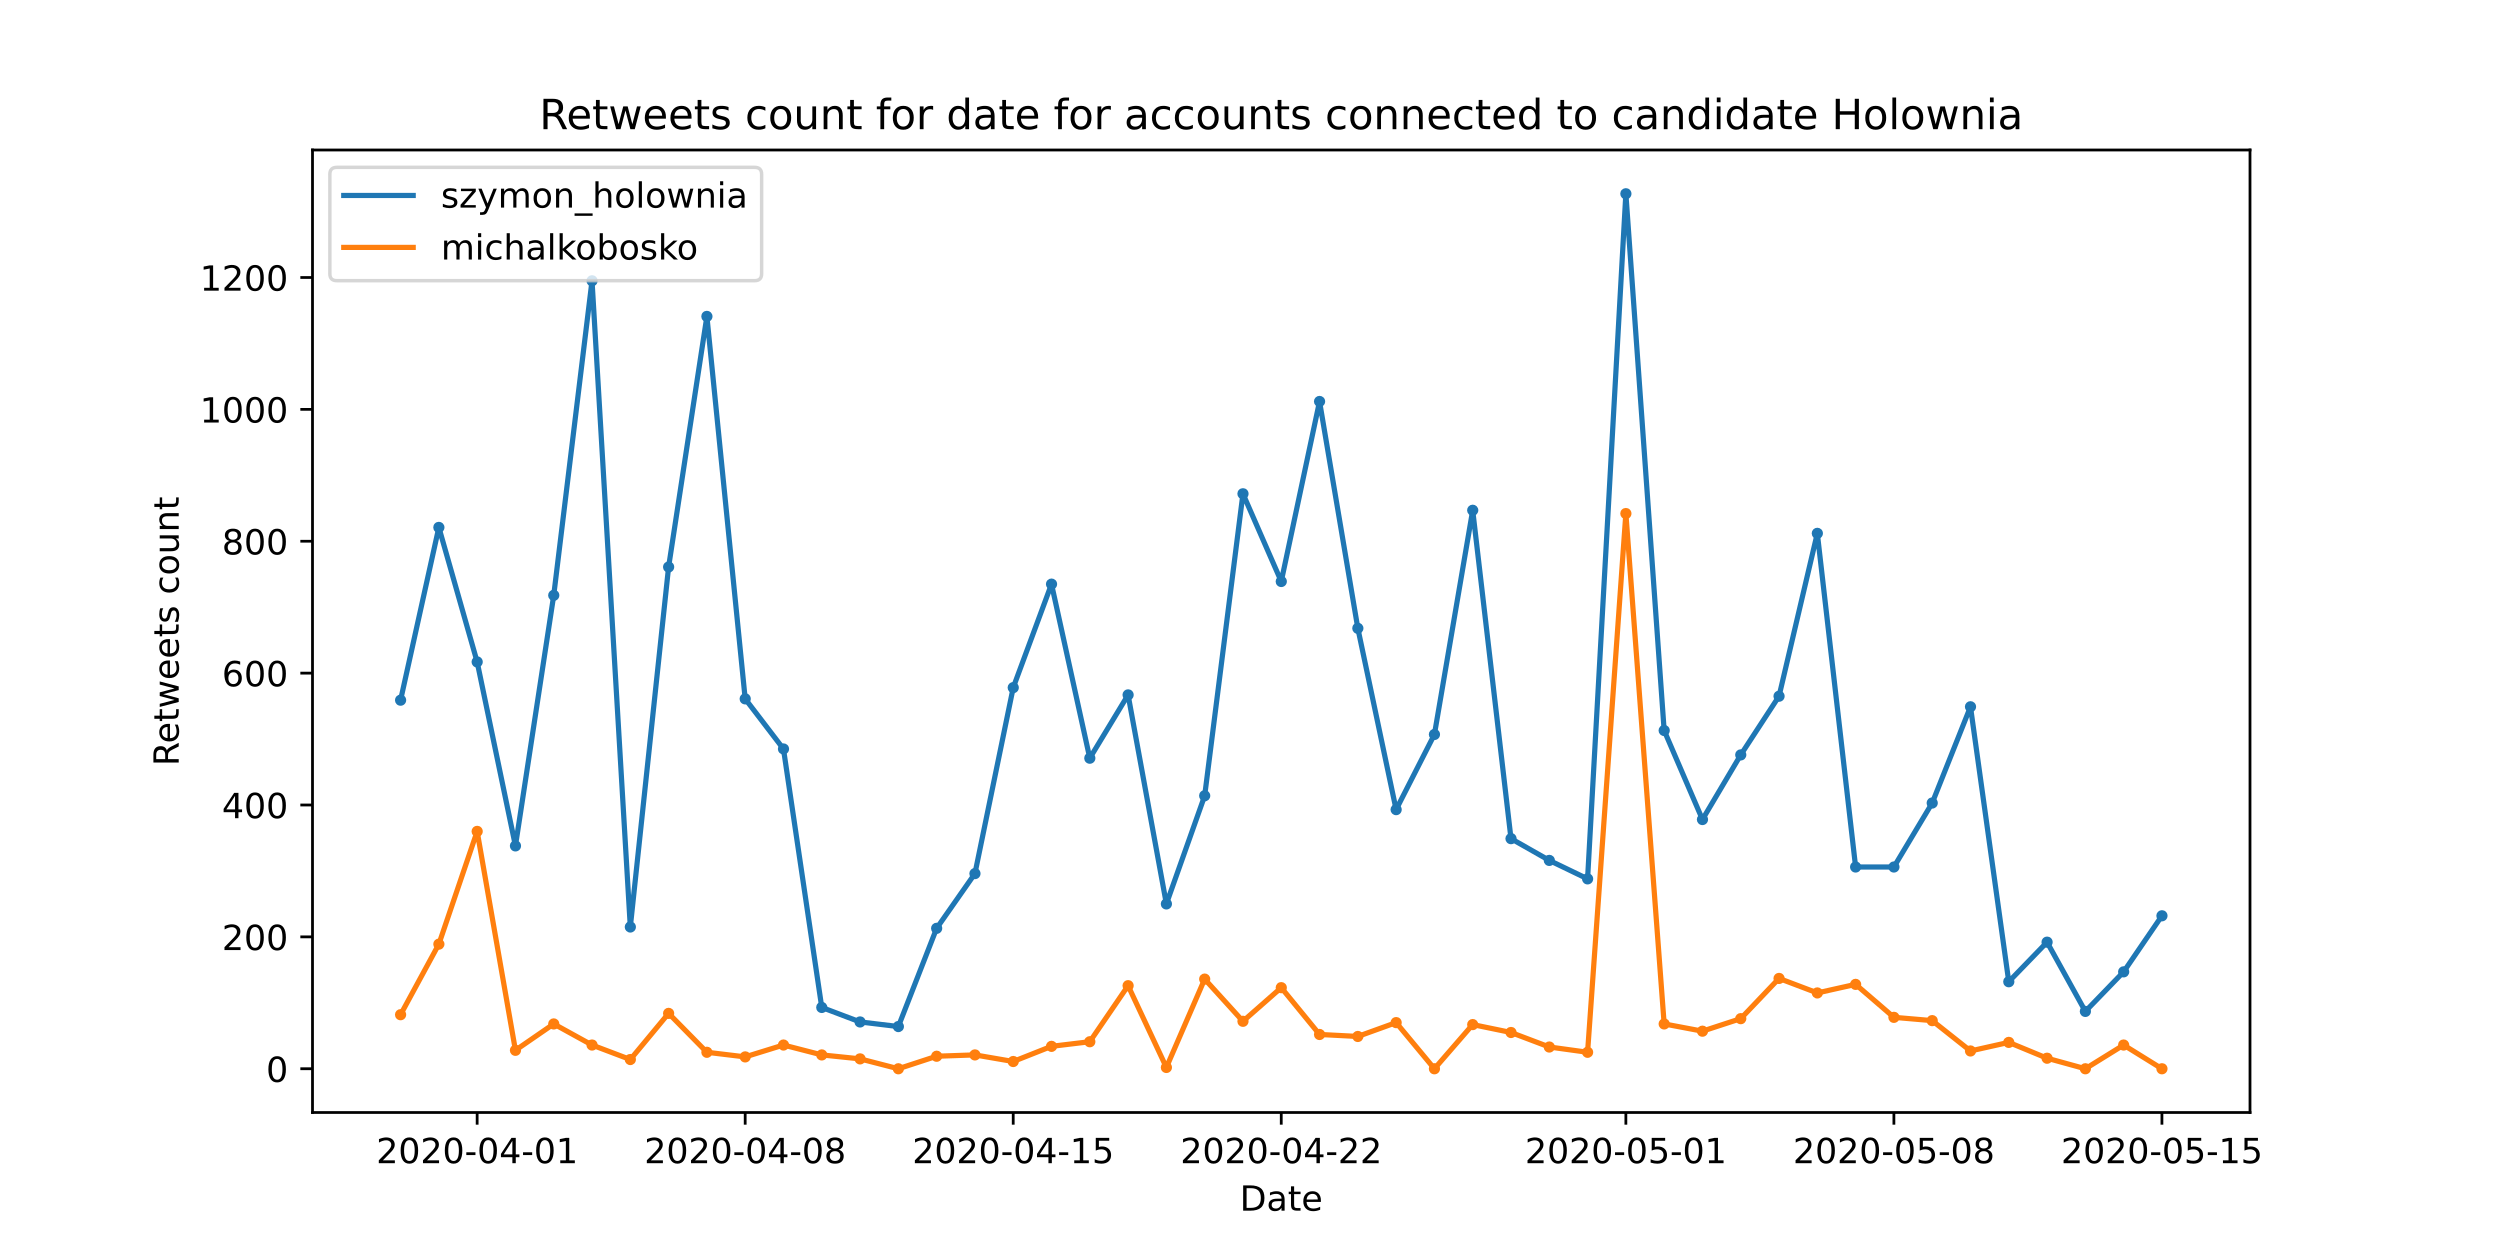 <?xml version="1.0" encoding="utf-8" standalone="no"?>
<!DOCTYPE svg PUBLIC "-//W3C//DTD SVG 1.1//EN"
  "http://www.w3.org/Graphics/SVG/1.1/DTD/svg11.dtd">
<!-- Created with matplotlib (https://matplotlib.org/) -->
<svg height="360pt" version="1.1" viewBox="0 0 720 360" width="720pt" xmlns="http://www.w3.org/2000/svg" xmlns:xlink="http://www.w3.org/1999/xlink">
 <defs>
  <style type="text/css">
*{stroke-linecap:butt;stroke-linejoin:round;}
  </style>
 </defs>
 <g id="figure_1">
  <g id="patch_1">
   <path d="M 0 360 
L 720 360 
L 720 0 
L 0 0 
z
" style="fill:#ffffff;"/>
  </g>
  <g id="axes_1">
   <g id="patch_2">
    <path d="M 90 320.4 
L 648 320.4 
L 648 43.2 
L 90 43.2 
z
" style="fill:#ffffff;"/>
   </g>
   <g id="PathCollection_1">
    <defs>
     <path d="M 0 1.118 
C 0.297 1.118 0.581 1 0.791 0.791 
C 1 0.581 1.118 0.297 1.118 0 
C 1.118 -0.297 1 -0.581 0.791 -0.791 
C 0.581 -1 0.297 -1.118 0 -1.118 
C -0.297 -1.118 -0.581 -1 -0.791 -0.791 
C -1 -0.581 -1.118 -0.297 -1.118 0 
C -1.118 0.297 -1 0.581 -0.791 0.791 
C -0.581 1 -0.297 1.118 0 1.118 
z
" id="mef1a9e7f05" style="stroke:#1f77b4;"/>
    </defs>
    <g clip-path="url(#p772728e23c)">
     <use style="fill:#1f77b4;stroke:#1f77b4;" x="115.364" xlink:href="#mef1a9e7f05" y="201.645"/>
     <use style="fill:#1f77b4;stroke:#1f77b4;" x="126.391" xlink:href="#mef1a9e7f05" y="151.89"/>
     <use style="fill:#1f77b4;stroke:#1f77b4;" x="137.419" xlink:href="#mef1a9e7f05" y="190.63"/>
     <use style="fill:#1f77b4;stroke:#1f77b4;" x="148.447" xlink:href="#mef1a9e7f05" y="243.613"/>
     <use style="fill:#1f77b4;stroke:#1f77b4;" x="159.474" xlink:href="#mef1a9e7f05" y="171.45"/>
     <use style="fill:#1f77b4;stroke:#1f77b4;" x="170.502" xlink:href="#mef1a9e7f05" y="80.867"/>
     <use style="fill:#1f77b4;stroke:#1f77b4;" x="181.53" xlink:href="#mef1a9e7f05" y="266.971"/>
     <use style="fill:#1f77b4;stroke:#1f77b4;" x="192.557" xlink:href="#mef1a9e7f05" y="163.285"/>
     <use style="fill:#1f77b4;stroke:#1f77b4;" x="203.585" xlink:href="#mef1a9e7f05" y="91.122"/>
     <use style="fill:#1f77b4;stroke:#1f77b4;" x="214.613" xlink:href="#mef1a9e7f05" y="201.265"/>
     <use style="fill:#1f77b4;stroke:#1f77b4;" x="225.64" xlink:href="#mef1a9e7f05" y="215.698"/>
     <use style="fill:#1f77b4;stroke:#1f77b4;" x="236.668" xlink:href="#mef1a9e7f05" y="290.139"/>
     <use style="fill:#1f77b4;stroke:#1f77b4;" x="247.696" xlink:href="#mef1a9e7f05" y="294.317"/>
     <use style="fill:#1f77b4;stroke:#1f77b4;" x="258.723" xlink:href="#mef1a9e7f05" y="295.646"/>
     <use style="fill:#1f77b4;stroke:#1f77b4;" x="269.751" xlink:href="#mef1a9e7f05" y="267.351"/>
     <use style="fill:#1f77b4;stroke:#1f77b4;" x="280.779" xlink:href="#mef1a9e7f05" y="251.589"/>
     <use style="fill:#1f77b4;stroke:#1f77b4;" x="291.806" xlink:href="#mef1a9e7f05" y="198.037"/>
     <use style="fill:#1f77b4;stroke:#1f77b4;" x="302.834" xlink:href="#mef1a9e7f05" y="168.222"/>
     <use style="fill:#1f77b4;stroke:#1f77b4;" x="313.862" xlink:href="#mef1a9e7f05" y="218.356"/>
     <use style="fill:#1f77b4;stroke:#1f77b4;" x="324.889" xlink:href="#mef1a9e7f05" y="200.126"/>
     <use style="fill:#1f77b4;stroke:#1f77b4;" x="335.917" xlink:href="#mef1a9e7f05" y="260.324"/>
     <use style="fill:#1f77b4;stroke:#1f77b4;" x="346.945" xlink:href="#mef1a9e7f05" y="229.181"/>
     <use style="fill:#1f77b4;stroke:#1f77b4;" x="357.972" xlink:href="#mef1a9e7f05" y="142.205"/>
     <use style="fill:#1f77b4;stroke:#1f77b4;" x="369" xlink:href="#mef1a9e7f05" y="167.462"/>
     <use style="fill:#1f77b4;stroke:#1f77b4;" x="380.028" xlink:href="#mef1a9e7f05" y="115.619"/>
     <use style="fill:#1f77b4;stroke:#1f77b4;" x="391.055" xlink:href="#mef1a9e7f05" y="180.945"/>
     <use style="fill:#1f77b4;stroke:#1f77b4;" x="402.083" xlink:href="#mef1a9e7f05" y="233.168"/>
     <use style="fill:#1f77b4;stroke:#1f77b4;" x="413.111" xlink:href="#mef1a9e7f05" y="211.52"/>
     <use style="fill:#1f77b4;stroke:#1f77b4;" x="424.138" xlink:href="#mef1a9e7f05" y="146.953"/>
     <use style="fill:#1f77b4;stroke:#1f77b4;" x="435.166" xlink:href="#mef1a9e7f05" y="241.524"/>
     <use style="fill:#1f77b4;stroke:#1f77b4;" x="446.194" xlink:href="#mef1a9e7f05" y="247.791"/>
     <use style="fill:#1f77b4;stroke:#1f77b4;" x="457.221" xlink:href="#mef1a9e7f05" y="253.108"/>
     <use style="fill:#1f77b4;stroke:#1f77b4;" x="468.249" xlink:href="#mef1a9e7f05" y="55.8"/>
     <use style="fill:#1f77b4;stroke:#1f77b4;" x="479.277" xlink:href="#mef1a9e7f05" y="210.38"/>
     <use style="fill:#1f77b4;stroke:#1f77b4;" x="490.304" xlink:href="#mef1a9e7f05" y="236.017"/>
     <use style="fill:#1f77b4;stroke:#1f77b4;" x="501.332" xlink:href="#mef1a9e7f05" y="217.407"/>
     <use style="fill:#1f77b4;stroke:#1f77b4;" x="512.36" xlink:href="#mef1a9e7f05" y="200.505"/>
     <use style="fill:#1f77b4;stroke:#1f77b4;" x="523.387" xlink:href="#mef1a9e7f05" y="153.6"/>
     <use style="fill:#1f77b4;stroke:#1f77b4;" x="534.415" xlink:href="#mef1a9e7f05" y="249.69"/>
     <use style="fill:#1f77b4;stroke:#1f77b4;" x="545.443" xlink:href="#mef1a9e7f05" y="249.69"/>
     <use style="fill:#1f77b4;stroke:#1f77b4;" x="556.47" xlink:href="#mef1a9e7f05" y="231.269"/>
     <use style="fill:#1f77b4;stroke:#1f77b4;" x="567.498" xlink:href="#mef1a9e7f05" y="203.544"/>
     <use style="fill:#1f77b4;stroke:#1f77b4;" x="578.526" xlink:href="#mef1a9e7f05" y="282.733"/>
     <use style="fill:#1f77b4;stroke:#1f77b4;" x="589.553" xlink:href="#mef1a9e7f05" y="271.339"/>
     <use style="fill:#1f77b4;stroke:#1f77b4;" x="600.581" xlink:href="#mef1a9e7f05" y="291.279"/>
     <use style="fill:#1f77b4;stroke:#1f77b4;" x="611.609" xlink:href="#mef1a9e7f05" y="279.884"/>
     <use style="fill:#1f77b4;stroke:#1f77b4;" x="622.636" xlink:href="#mef1a9e7f05" y="263.743"/>
    </g>
   </g>
   <g id="PathCollection_2">
    <defs>
     <path d="M 0 1.118 
C 0.297 1.118 0.581 1 0.791 0.791 
C 1 0.581 1.118 0.297 1.118 0 
C 1.118 -0.297 1 -0.581 0.791 -0.791 
C 0.581 -1 0.297 -1.118 0 -1.118 
C -0.297 -1.118 -0.581 -1 -0.791 -0.791 
C -1 -0.581 -1.118 -0.297 -1.118 0 
C -1.118 0.297 -1 0.581 -0.791 0.791 
C -0.581 1 -0.297 1.118 0 1.118 
z
" id="ma020311a2d" style="stroke:#ff7f0e;"/>
    </defs>
    <g clip-path="url(#p772728e23c)">
     <use style="fill:#ff7f0e;stroke:#ff7f0e;" x="115.364" xlink:href="#ma020311a2d" y="292.228"/>
     <use style="fill:#ff7f0e;stroke:#ff7f0e;" x="126.391" xlink:href="#ma020311a2d" y="271.909"/>
     <use style="fill:#ff7f0e;stroke:#ff7f0e;" x="137.419" xlink:href="#ma020311a2d" y="239.435"/>
     <use style="fill:#ff7f0e;stroke:#ff7f0e;" x="148.447" xlink:href="#ma020311a2d" y="302.483"/>
     <use style="fill:#ff7f0e;stroke:#ff7f0e;" x="159.474" xlink:href="#ma020311a2d" y="294.887"/>
     <use style="fill:#ff7f0e;stroke:#ff7f0e;" x="170.502" xlink:href="#ma020311a2d" y="300.964"/>
     <use style="fill:#ff7f0e;stroke:#ff7f0e;" x="181.53" xlink:href="#ma020311a2d" y="305.141"/>
     <use style="fill:#ff7f0e;stroke:#ff7f0e;" x="192.557" xlink:href="#ma020311a2d" y="291.848"/>
     <use style="fill:#ff7f0e;stroke:#ff7f0e;" x="203.585" xlink:href="#ma020311a2d" y="303.052"/>
     <use style="fill:#ff7f0e;stroke:#ff7f0e;" x="214.613" xlink:href="#ma020311a2d" y="304.382"/>
     <use style="fill:#ff7f0e;stroke:#ff7f0e;" x="225.64" xlink:href="#ma020311a2d" y="300.964"/>
     <use style="fill:#ff7f0e;stroke:#ff7f0e;" x="236.668" xlink:href="#ma020311a2d" y="303.812"/>
     <use style="fill:#ff7f0e;stroke:#ff7f0e;" x="247.696" xlink:href="#ma020311a2d" y="304.951"/>
     <use style="fill:#ff7f0e;stroke:#ff7f0e;" x="258.723" xlink:href="#ma020311a2d" y="307.8"/>
     <use style="fill:#ff7f0e;stroke:#ff7f0e;" x="269.751" xlink:href="#ma020311a2d" y="304.192"/>
     <use style="fill:#ff7f0e;stroke:#ff7f0e;" x="280.779" xlink:href="#ma020311a2d" y="303.812"/>
     <use style="fill:#ff7f0e;stroke:#ff7f0e;" x="291.806" xlink:href="#ma020311a2d" y="305.711"/>
     <use style="fill:#ff7f0e;stroke:#ff7f0e;" x="302.834" xlink:href="#ma020311a2d" y="301.343"/>
     <use style="fill:#ff7f0e;stroke:#ff7f0e;" x="313.862" xlink:href="#ma020311a2d" y="300.014"/>
     <use style="fill:#ff7f0e;stroke:#ff7f0e;" x="324.889" xlink:href="#ma020311a2d" y="283.872"/>
     <use style="fill:#ff7f0e;stroke:#ff7f0e;" x="335.917" xlink:href="#ma020311a2d" y="307.42"/>
     <use style="fill:#ff7f0e;stroke:#ff7f0e;" x="346.945" xlink:href="#ma020311a2d" y="281.973"/>
     <use style="fill:#ff7f0e;stroke:#ff7f0e;" x="357.972" xlink:href="#ma020311a2d" y="294.127"/>
     <use style="fill:#ff7f0e;stroke:#ff7f0e;" x="369" xlink:href="#ma020311a2d" y="284.442"/>
     <use style="fill:#ff7f0e;stroke:#ff7f0e;" x="380.028" xlink:href="#ma020311a2d" y="297.925"/>
     <use style="fill:#ff7f0e;stroke:#ff7f0e;" x="391.055" xlink:href="#ma020311a2d" y="298.495"/>
     <use style="fill:#ff7f0e;stroke:#ff7f0e;" x="402.083" xlink:href="#ma020311a2d" y="294.507"/>
     <use style="fill:#ff7f0e;stroke:#ff7f0e;" x="413.111" xlink:href="#ma020311a2d" y="307.8"/>
     <use style="fill:#ff7f0e;stroke:#ff7f0e;" x="424.138" xlink:href="#ma020311a2d" y="295.077"/>
     <use style="fill:#ff7f0e;stroke:#ff7f0e;" x="435.166" xlink:href="#ma020311a2d" y="297.355"/>
     <use style="fill:#ff7f0e;stroke:#ff7f0e;" x="446.194" xlink:href="#ma020311a2d" y="301.533"/>
     <use style="fill:#ff7f0e;stroke:#ff7f0e;" x="457.221" xlink:href="#ma020311a2d" y="303.052"/>
     <use style="fill:#ff7f0e;stroke:#ff7f0e;" x="468.249" xlink:href="#ma020311a2d" y="147.902"/>
     <use style="fill:#ff7f0e;stroke:#ff7f0e;" x="479.277" xlink:href="#ma020311a2d" y="294.887"/>
     <use style="fill:#ff7f0e;stroke:#ff7f0e;" x="490.304" xlink:href="#ma020311a2d" y="296.976"/>
     <use style="fill:#ff7f0e;stroke:#ff7f0e;" x="501.332" xlink:href="#ma020311a2d" y="293.367"/>
     <use style="fill:#ff7f0e;stroke:#ff7f0e;" x="512.36" xlink:href="#ma020311a2d" y="281.783"/>
     <use style="fill:#ff7f0e;stroke:#ff7f0e;" x="523.387" xlink:href="#ma020311a2d" y="285.961"/>
     <use style="fill:#ff7f0e;stroke:#ff7f0e;" x="534.415" xlink:href="#ma020311a2d" y="283.493"/>
     <use style="fill:#ff7f0e;stroke:#ff7f0e;" x="545.443" xlink:href="#ma020311a2d" y="292.988"/>
     <use style="fill:#ff7f0e;stroke:#ff7f0e;" x="556.47" xlink:href="#ma020311a2d" y="293.937"/>
     <use style="fill:#ff7f0e;stroke:#ff7f0e;" x="567.498" xlink:href="#ma020311a2d" y="302.673"/>
     <use style="fill:#ff7f0e;stroke:#ff7f0e;" x="578.526" xlink:href="#ma020311a2d" y="300.204"/>
     <use style="fill:#ff7f0e;stroke:#ff7f0e;" x="589.553" xlink:href="#ma020311a2d" y="304.762"/>
     <use style="fill:#ff7f0e;stroke:#ff7f0e;" x="600.581" xlink:href="#ma020311a2d" y="307.8"/>
     <use style="fill:#ff7f0e;stroke:#ff7f0e;" x="611.609" xlink:href="#ma020311a2d" y="300.964"/>
     <use style="fill:#ff7f0e;stroke:#ff7f0e;" x="622.636" xlink:href="#ma020311a2d" y="307.8"/>
    </g>
   </g>
   <g id="matplotlib.axis_1">
    <g id="xtick_1">
     <g id="line2d_1">
      <defs>
       <path d="M 0 0 
L 0 3.5 
" id="maa8b2cbb3d" style="stroke:#000000;stroke-width:0.8;"/>
      </defs>
      <g>
       <use style="stroke:#000000;stroke-width:0.8;" x="137.419" xlink:href="#maa8b2cbb3d" y="320.4"/>
      </g>
     </g>
     <g id="text_1">
      <!-- 2020-04-01 -->
      <defs>
       <path d="M 19.188 8.297 
L 53.609 8.297 
L 53.609 0 
L 7.328 0 
L 7.328 8.297 
Q 12.938 14.109 22.625 23.891 
Q 32.328 33.688 34.812 36.531 
Q 39.547 41.844 41.422 45.531 
Q 43.312 49.219 43.312 52.781 
Q 43.312 58.594 39.234 62.25 
Q 35.156 65.922 28.609 65.922 
Q 23.969 65.922 18.812 64.312 
Q 13.672 62.703 7.812 59.422 
L 7.812 69.391 
Q 13.766 71.781 18.938 73 
Q 24.125 74.219 28.422 74.219 
Q 39.75 74.219 46.484 68.547 
Q 53.219 62.891 53.219 53.422 
Q 53.219 48.922 51.531 44.891 
Q 49.859 40.875 45.406 35.406 
Q 44.188 33.984 37.641 27.219 
Q 31.109 20.453 19.188 8.297 
z
" id="DejaVuSans-50"/>
       <path d="M 31.781 66.406 
Q 24.172 66.406 20.328 58.906 
Q 16.5 51.422 16.5 36.375 
Q 16.5 21.391 20.328 13.891 
Q 24.172 6.391 31.781 6.391 
Q 39.453 6.391 43.281 13.891 
Q 47.125 21.391 47.125 36.375 
Q 47.125 51.422 43.281 58.906 
Q 39.453 66.406 31.781 66.406 
z
M 31.781 74.219 
Q 44.047 74.219 50.516 64.516 
Q 56.984 54.828 56.984 36.375 
Q 56.984 17.969 50.516 8.266 
Q 44.047 -1.422 31.781 -1.422 
Q 19.531 -1.422 13.062 8.266 
Q 6.594 17.969 6.594 36.375 
Q 6.594 54.828 13.062 64.516 
Q 19.531 74.219 31.781 74.219 
z
" id="DejaVuSans-48"/>
       <path d="M 4.891 31.391 
L 31.203 31.391 
L 31.203 23.391 
L 4.891 23.391 
z
" id="DejaVuSans-45"/>
       <path d="M 37.797 64.312 
L 12.891 25.391 
L 37.797 25.391 
z
M 35.203 72.906 
L 47.609 72.906 
L 47.609 25.391 
L 58.016 25.391 
L 58.016 17.188 
L 47.609 17.188 
L 47.609 0 
L 37.797 0 
L 37.797 17.188 
L 4.891 17.188 
L 4.891 26.703 
z
" id="DejaVuSans-52"/>
       <path d="M 12.406 8.297 
L 28.516 8.297 
L 28.516 63.922 
L 10.984 60.406 
L 10.984 69.391 
L 28.422 72.906 
L 38.281 72.906 
L 38.281 8.297 
L 54.391 8.297 
L 54.391 0 
L 12.406 0 
z
" id="DejaVuSans-49"/>
      </defs>
      <g transform="translate(108.361 334.998)scale(0.1 -0.1)">
       <use xlink:href="#DejaVuSans-50"/>
       <use x="63.623" xlink:href="#DejaVuSans-48"/>
       <use x="127.246" xlink:href="#DejaVuSans-50"/>
       <use x="190.869" xlink:href="#DejaVuSans-48"/>
       <use x="254.492" xlink:href="#DejaVuSans-45"/>
       <use x="290.576" xlink:href="#DejaVuSans-48"/>
       <use x="354.199" xlink:href="#DejaVuSans-52"/>
       <use x="417.822" xlink:href="#DejaVuSans-45"/>
       <use x="453.906" xlink:href="#DejaVuSans-48"/>
       <use x="517.529" xlink:href="#DejaVuSans-49"/>
      </g>
     </g>
    </g>
    <g id="xtick_2">
     <g id="line2d_2">
      <g>
       <use style="stroke:#000000;stroke-width:0.8;" x="214.613" xlink:href="#maa8b2cbb3d" y="320.4"/>
      </g>
     </g>
     <g id="text_2">
      <!-- 2020-04-08 -->
      <defs>
       <path d="M 31.781 34.625 
Q 24.75 34.625 20.719 30.859 
Q 16.703 27.094 16.703 20.516 
Q 16.703 13.922 20.719 10.156 
Q 24.75 6.391 31.781 6.391 
Q 38.812 6.391 42.859 10.172 
Q 46.922 13.969 46.922 20.516 
Q 46.922 27.094 42.891 30.859 
Q 38.875 34.625 31.781 34.625 
z
M 21.922 38.812 
Q 15.578 40.375 12.031 44.719 
Q 8.5 49.078 8.5 55.328 
Q 8.5 64.062 14.719 69.141 
Q 20.953 74.219 31.781 74.219 
Q 42.672 74.219 48.875 69.141 
Q 55.078 64.062 55.078 55.328 
Q 55.078 49.078 51.531 44.719 
Q 48 40.375 41.703 38.812 
Q 48.828 37.156 52.797 32.312 
Q 56.781 27.484 56.781 20.516 
Q 56.781 9.906 50.312 4.234 
Q 43.844 -1.422 31.781 -1.422 
Q 19.734 -1.422 13.25 4.234 
Q 6.781 9.906 6.781 20.516 
Q 6.781 27.484 10.781 32.312 
Q 14.797 37.156 21.922 38.812 
z
M 18.312 54.391 
Q 18.312 48.734 21.844 45.562 
Q 25.391 42.391 31.781 42.391 
Q 38.141 42.391 41.719 45.562 
Q 45.312 48.734 45.312 54.391 
Q 45.312 60.062 41.719 63.234 
Q 38.141 66.406 31.781 66.406 
Q 25.391 66.406 21.844 63.234 
Q 18.312 60.062 18.312 54.391 
z
" id="DejaVuSans-56"/>
      </defs>
      <g transform="translate(185.555 334.998)scale(0.1 -0.1)">
       <use xlink:href="#DejaVuSans-50"/>
       <use x="63.623" xlink:href="#DejaVuSans-48"/>
       <use x="127.246" xlink:href="#DejaVuSans-50"/>
       <use x="190.869" xlink:href="#DejaVuSans-48"/>
       <use x="254.492" xlink:href="#DejaVuSans-45"/>
       <use x="290.576" xlink:href="#DejaVuSans-48"/>
       <use x="354.199" xlink:href="#DejaVuSans-52"/>
       <use x="417.822" xlink:href="#DejaVuSans-45"/>
       <use x="453.906" xlink:href="#DejaVuSans-48"/>
       <use x="517.529" xlink:href="#DejaVuSans-56"/>
      </g>
     </g>
    </g>
    <g id="xtick_3">
     <g id="line2d_3">
      <g>
       <use style="stroke:#000000;stroke-width:0.8;" x="291.806" xlink:href="#maa8b2cbb3d" y="320.4"/>
      </g>
     </g>
     <g id="text_3">
      <!-- 2020-04-15 -->
      <defs>
       <path d="M 10.797 72.906 
L 49.516 72.906 
L 49.516 64.594 
L 19.828 64.594 
L 19.828 46.734 
Q 21.969 47.469 24.109 47.828 
Q 26.266 48.188 28.422 48.188 
Q 40.625 48.188 47.75 41.5 
Q 54.891 34.812 54.891 23.391 
Q 54.891 11.625 47.562 5.094 
Q 40.234 -1.422 26.906 -1.422 
Q 22.312 -1.422 17.547 -0.641 
Q 12.797 0.141 7.719 1.703 
L 7.719 11.625 
Q 12.109 9.234 16.797 8.062 
Q 21.484 6.891 26.703 6.891 
Q 35.156 6.891 40.078 11.328 
Q 45.016 15.766 45.016 23.391 
Q 45.016 31 40.078 35.438 
Q 35.156 39.891 26.703 39.891 
Q 22.75 39.891 18.812 39.016 
Q 14.891 38.141 10.797 36.281 
z
" id="DejaVuSans-53"/>
      </defs>
      <g transform="translate(262.749 334.998)scale(0.1 -0.1)">
       <use xlink:href="#DejaVuSans-50"/>
       <use x="63.623" xlink:href="#DejaVuSans-48"/>
       <use x="127.246" xlink:href="#DejaVuSans-50"/>
       <use x="190.869" xlink:href="#DejaVuSans-48"/>
       <use x="254.492" xlink:href="#DejaVuSans-45"/>
       <use x="290.576" xlink:href="#DejaVuSans-48"/>
       <use x="354.199" xlink:href="#DejaVuSans-52"/>
       <use x="417.822" xlink:href="#DejaVuSans-45"/>
       <use x="453.906" xlink:href="#DejaVuSans-49"/>
       <use x="517.529" xlink:href="#DejaVuSans-53"/>
      </g>
     </g>
    </g>
    <g id="xtick_4">
     <g id="line2d_4">
      <g>
       <use style="stroke:#000000;stroke-width:0.8;" x="369" xlink:href="#maa8b2cbb3d" y="320.4"/>
      </g>
     </g>
     <g id="text_4">
      <!-- 2020-04-22 -->
      <g transform="translate(339.942 334.998)scale(0.1 -0.1)">
       <use xlink:href="#DejaVuSans-50"/>
       <use x="63.623" xlink:href="#DejaVuSans-48"/>
       <use x="127.246" xlink:href="#DejaVuSans-50"/>
       <use x="190.869" xlink:href="#DejaVuSans-48"/>
       <use x="254.492" xlink:href="#DejaVuSans-45"/>
       <use x="290.576" xlink:href="#DejaVuSans-48"/>
       <use x="354.199" xlink:href="#DejaVuSans-52"/>
       <use x="417.822" xlink:href="#DejaVuSans-45"/>
       <use x="453.906" xlink:href="#DejaVuSans-50"/>
       <use x="517.529" xlink:href="#DejaVuSans-50"/>
      </g>
     </g>
    </g>
    <g id="xtick_5">
     <g id="line2d_5">
      <g>
       <use style="stroke:#000000;stroke-width:0.8;" x="468.249" xlink:href="#maa8b2cbb3d" y="320.4"/>
      </g>
     </g>
     <g id="text_5">
      <!-- 2020-05-01 -->
      <g transform="translate(439.191 334.998)scale(0.1 -0.1)">
       <use xlink:href="#DejaVuSans-50"/>
       <use x="63.623" xlink:href="#DejaVuSans-48"/>
       <use x="127.246" xlink:href="#DejaVuSans-50"/>
       <use x="190.869" xlink:href="#DejaVuSans-48"/>
       <use x="254.492" xlink:href="#DejaVuSans-45"/>
       <use x="290.576" xlink:href="#DejaVuSans-48"/>
       <use x="354.199" xlink:href="#DejaVuSans-53"/>
       <use x="417.822" xlink:href="#DejaVuSans-45"/>
       <use x="453.906" xlink:href="#DejaVuSans-48"/>
       <use x="517.529" xlink:href="#DejaVuSans-49"/>
      </g>
     </g>
    </g>
    <g id="xtick_6">
     <g id="line2d_6">
      <g>
       <use style="stroke:#000000;stroke-width:0.8;" x="545.443" xlink:href="#maa8b2cbb3d" y="320.4"/>
      </g>
     </g>
     <g id="text_6">
      <!-- 2020-05-08 -->
      <g transform="translate(516.385 334.998)scale(0.1 -0.1)">
       <use xlink:href="#DejaVuSans-50"/>
       <use x="63.623" xlink:href="#DejaVuSans-48"/>
       <use x="127.246" xlink:href="#DejaVuSans-50"/>
       <use x="190.869" xlink:href="#DejaVuSans-48"/>
       <use x="254.492" xlink:href="#DejaVuSans-45"/>
       <use x="290.576" xlink:href="#DejaVuSans-48"/>
       <use x="354.199" xlink:href="#DejaVuSans-53"/>
       <use x="417.822" xlink:href="#DejaVuSans-45"/>
       <use x="453.906" xlink:href="#DejaVuSans-48"/>
       <use x="517.529" xlink:href="#DejaVuSans-56"/>
      </g>
     </g>
    </g>
    <g id="xtick_7">
     <g id="line2d_7">
      <g>
       <use style="stroke:#000000;stroke-width:0.8;" x="622.636" xlink:href="#maa8b2cbb3d" y="320.4"/>
      </g>
     </g>
     <g id="text_7">
      <!-- 2020-05-15 -->
      <g transform="translate(593.579 334.998)scale(0.1 -0.1)">
       <use xlink:href="#DejaVuSans-50"/>
       <use x="63.623" xlink:href="#DejaVuSans-48"/>
       <use x="127.246" xlink:href="#DejaVuSans-50"/>
       <use x="190.869" xlink:href="#DejaVuSans-48"/>
       <use x="254.492" xlink:href="#DejaVuSans-45"/>
       <use x="290.576" xlink:href="#DejaVuSans-48"/>
       <use x="354.199" xlink:href="#DejaVuSans-53"/>
       <use x="417.822" xlink:href="#DejaVuSans-45"/>
       <use x="453.906" xlink:href="#DejaVuSans-49"/>
       <use x="517.529" xlink:href="#DejaVuSans-53"/>
      </g>
     </g>
    </g>
    <g id="text_8">
     <!-- Date -->
     <defs>
      <path d="M 19.672 64.797 
L 19.672 8.109 
L 31.594 8.109 
Q 46.688 8.109 53.688 14.938 
Q 60.688 21.781 60.688 36.531 
Q 60.688 51.172 53.688 57.984 
Q 46.688 64.797 31.594 64.797 
z
M 9.812 72.906 
L 30.078 72.906 
Q 51.266 72.906 61.172 64.094 
Q 71.094 55.281 71.094 36.531 
Q 71.094 17.672 61.125 8.828 
Q 51.172 0 30.078 0 
L 9.812 0 
z
" id="DejaVuSans-68"/>
      <path d="M 34.281 27.484 
Q 23.391 27.484 19.188 25 
Q 14.984 22.516 14.984 16.5 
Q 14.984 11.719 18.141 8.906 
Q 21.297 6.109 26.703 6.109 
Q 34.188 6.109 38.703 11.406 
Q 43.219 16.703 43.219 25.484 
L 43.219 27.484 
z
M 52.203 31.203 
L 52.203 0 
L 43.219 0 
L 43.219 8.297 
Q 40.141 3.328 35.547 0.953 
Q 30.953 -1.422 24.312 -1.422 
Q 15.922 -1.422 10.953 3.297 
Q 6 8.016 6 15.922 
Q 6 25.141 12.172 29.828 
Q 18.359 34.516 30.609 34.516 
L 43.219 34.516 
L 43.219 35.406 
Q 43.219 41.609 39.141 45 
Q 35.062 48.391 27.688 48.391 
Q 23 48.391 18.547 47.266 
Q 14.109 46.141 10.016 43.891 
L 10.016 52.203 
Q 14.938 54.109 19.578 55.047 
Q 24.219 56 28.609 56 
Q 40.484 56 46.344 49.844 
Q 52.203 43.703 52.203 31.203 
z
" id="DejaVuSans-97"/>
      <path d="M 18.312 70.219 
L 18.312 54.688 
L 36.812 54.688 
L 36.812 47.703 
L 18.312 47.703 
L 18.312 18.016 
Q 18.312 11.328 20.141 9.422 
Q 21.969 7.516 27.594 7.516 
L 36.812 7.516 
L 36.812 0 
L 27.594 0 
Q 17.188 0 13.234 3.875 
Q 9.281 7.766 9.281 18.016 
L 9.281 47.703 
L 2.688 47.703 
L 2.688 54.688 
L 9.281 54.688 
L 9.281 70.219 
z
" id="DejaVuSans-116"/>
      <path d="M 56.203 29.594 
L 56.203 25.203 
L 14.891 25.203 
Q 15.484 15.922 20.484 11.062 
Q 25.484 6.203 34.422 6.203 
Q 39.594 6.203 44.453 7.469 
Q 49.312 8.734 54.109 11.281 
L 54.109 2.781 
Q 49.266 0.734 44.188 -0.344 
Q 39.109 -1.422 33.891 -1.422 
Q 20.797 -1.422 13.156 6.188 
Q 5.516 13.812 5.516 26.812 
Q 5.516 40.234 12.766 48.109 
Q 20.016 56 32.328 56 
Q 43.359 56 49.781 48.891 
Q 56.203 41.797 56.203 29.594 
z
M 47.219 32.234 
Q 47.125 39.594 43.094 43.984 
Q 39.062 48.391 32.422 48.391 
Q 24.906 48.391 20.391 44.141 
Q 15.875 39.891 15.188 32.172 
z
" id="DejaVuSans-101"/>
     </defs>
     <g transform="translate(357.049 348.677)scale(0.1 -0.1)">
      <use xlink:href="#DejaVuSans-68"/>
      <use x="77.002" xlink:href="#DejaVuSans-97"/>
      <use x="138.281" xlink:href="#DejaVuSans-116"/>
      <use x="177.49" xlink:href="#DejaVuSans-101"/>
     </g>
    </g>
   </g>
   <g id="matplotlib.axis_2">
    <g id="ytick_1">
     <g id="line2d_8">
      <defs>
       <path d="M 0 0 
L -3.5 0 
" id="ma8131c19bc" style="stroke:#000000;stroke-width:0.8;"/>
      </defs>
      <g>
       <use style="stroke:#000000;stroke-width:0.8;" x="90" xlink:href="#ma8131c19bc" y="307.8"/>
      </g>
     </g>
     <g id="text_9">
      <!-- 0 -->
      <g transform="translate(76.638 311.599)scale(0.1 -0.1)">
       <use xlink:href="#DejaVuSans-48"/>
      </g>
     </g>
    </g>
    <g id="ytick_2">
     <g id="line2d_9">
      <g>
       <use style="stroke:#000000;stroke-width:0.8;" x="90" xlink:href="#ma8131c19bc" y="269.82"/>
      </g>
     </g>
     <g id="text_10">
      <!-- 200 -->
      <g transform="translate(63.913 273.619)scale(0.1 -0.1)">
       <use xlink:href="#DejaVuSans-50"/>
       <use x="63.623" xlink:href="#DejaVuSans-48"/>
       <use x="127.246" xlink:href="#DejaVuSans-48"/>
      </g>
     </g>
    </g>
    <g id="ytick_3">
     <g id="line2d_10">
      <g>
       <use style="stroke:#000000;stroke-width:0.8;" x="90" xlink:href="#ma8131c19bc" y="231.839"/>
      </g>
     </g>
     <g id="text_11">
      <!-- 400 -->
      <g transform="translate(63.913 235.638)scale(0.1 -0.1)">
       <use xlink:href="#DejaVuSans-52"/>
       <use x="63.623" xlink:href="#DejaVuSans-48"/>
       <use x="127.246" xlink:href="#DejaVuSans-48"/>
      </g>
     </g>
    </g>
    <g id="ytick_4">
     <g id="line2d_11">
      <g>
       <use style="stroke:#000000;stroke-width:0.8;" x="90" xlink:href="#ma8131c19bc" y="193.859"/>
      </g>
     </g>
     <g id="text_12">
      <!-- 600 -->
      <defs>
       <path d="M 33.016 40.375 
Q 26.375 40.375 22.484 35.828 
Q 18.609 31.297 18.609 23.391 
Q 18.609 15.531 22.484 10.953 
Q 26.375 6.391 33.016 6.391 
Q 39.656 6.391 43.531 10.953 
Q 47.406 15.531 47.406 23.391 
Q 47.406 31.297 43.531 35.828 
Q 39.656 40.375 33.016 40.375 
z
M 52.594 71.297 
L 52.594 62.312 
Q 48.875 64.062 45.094 64.984 
Q 41.312 65.922 37.594 65.922 
Q 27.828 65.922 22.672 59.328 
Q 17.531 52.734 16.797 39.406 
Q 19.672 43.656 24.016 45.922 
Q 28.375 48.188 33.594 48.188 
Q 44.578 48.188 50.953 41.516 
Q 57.328 34.859 57.328 23.391 
Q 57.328 12.156 50.688 5.359 
Q 44.047 -1.422 33.016 -1.422 
Q 20.359 -1.422 13.672 8.266 
Q 6.984 17.969 6.984 36.375 
Q 6.984 53.656 15.188 63.938 
Q 23.391 74.219 37.203 74.219 
Q 40.922 74.219 44.703 73.484 
Q 48.484 72.75 52.594 71.297 
z
" id="DejaVuSans-54"/>
      </defs>
      <g transform="translate(63.913 197.658)scale(0.1 -0.1)">
       <use xlink:href="#DejaVuSans-54"/>
       <use x="63.623" xlink:href="#DejaVuSans-48"/>
       <use x="127.246" xlink:href="#DejaVuSans-48"/>
      </g>
     </g>
    </g>
    <g id="ytick_5">
     <g id="line2d_12">
      <g>
       <use style="stroke:#000000;stroke-width:0.8;" x="90" xlink:href="#ma8131c19bc" y="155.878"/>
      </g>
     </g>
     <g id="text_13">
      <!-- 800 -->
      <g transform="translate(63.913 159.678)scale(0.1 -0.1)">
       <use xlink:href="#DejaVuSans-56"/>
       <use x="63.623" xlink:href="#DejaVuSans-48"/>
       <use x="127.246" xlink:href="#DejaVuSans-48"/>
      </g>
     </g>
    </g>
    <g id="ytick_6">
     <g id="line2d_13">
      <g>
       <use style="stroke:#000000;stroke-width:0.8;" x="90" xlink:href="#ma8131c19bc" y="117.898"/>
      </g>
     </g>
     <g id="text_14">
      <!-- 1000 -->
      <g transform="translate(57.55 121.697)scale(0.1 -0.1)">
       <use xlink:href="#DejaVuSans-49"/>
       <use x="63.623" xlink:href="#DejaVuSans-48"/>
       <use x="127.246" xlink:href="#DejaVuSans-48"/>
       <use x="190.869" xlink:href="#DejaVuSans-48"/>
      </g>
     </g>
    </g>
    <g id="ytick_7">
     <g id="line2d_14">
      <g>
       <use style="stroke:#000000;stroke-width:0.8;" x="90" xlink:href="#ma8131c19bc" y="79.918"/>
      </g>
     </g>
     <g id="text_15">
      <!-- 1200 -->
      <g transform="translate(57.55 83.717)scale(0.1 -0.1)">
       <use xlink:href="#DejaVuSans-49"/>
       <use x="63.623" xlink:href="#DejaVuSans-50"/>
       <use x="127.246" xlink:href="#DejaVuSans-48"/>
       <use x="190.869" xlink:href="#DejaVuSans-48"/>
      </g>
     </g>
    </g>
    <g id="text_16">
     <!-- Retweets count -->
     <defs>
      <path d="M 44.391 34.188 
Q 47.562 33.109 50.562 29.594 
Q 53.562 26.078 56.594 19.922 
L 66.609 0 
L 56 0 
L 46.688 18.703 
Q 43.062 26.031 39.672 28.422 
Q 36.281 30.812 30.422 30.812 
L 19.672 30.812 
L 19.672 0 
L 9.812 0 
L 9.812 72.906 
L 32.078 72.906 
Q 44.578 72.906 50.734 67.672 
Q 56.891 62.453 56.891 51.906 
Q 56.891 45.016 53.688 40.469 
Q 50.484 35.938 44.391 34.188 
z
M 19.672 64.797 
L 19.672 38.922 
L 32.078 38.922 
Q 39.203 38.922 42.844 42.219 
Q 46.484 45.516 46.484 51.906 
Q 46.484 58.297 42.844 61.547 
Q 39.203 64.797 32.078 64.797 
z
" id="DejaVuSans-82"/>
      <path d="M 4.203 54.688 
L 13.188 54.688 
L 24.422 12.016 
L 35.594 54.688 
L 46.188 54.688 
L 57.422 12.016 
L 68.609 54.688 
L 77.594 54.688 
L 63.281 0 
L 52.688 0 
L 40.922 44.828 
L 29.109 0 
L 18.5 0 
z
" id="DejaVuSans-119"/>
      <path d="M 44.281 53.078 
L 44.281 44.578 
Q 40.484 46.531 36.375 47.5 
Q 32.281 48.484 27.875 48.484 
Q 21.188 48.484 17.844 46.438 
Q 14.5 44.391 14.5 40.281 
Q 14.5 37.156 16.891 35.375 
Q 19.281 33.594 26.516 31.984 
L 29.594 31.297 
Q 39.156 29.25 43.188 25.516 
Q 47.219 21.781 47.219 15.094 
Q 47.219 7.469 41.188 3.016 
Q 35.156 -1.422 24.609 -1.422 
Q 20.219 -1.422 15.453 -0.562 
Q 10.688 0.297 5.422 2 
L 5.422 11.281 
Q 10.406 8.688 15.234 7.391 
Q 20.062 6.109 24.812 6.109 
Q 31.156 6.109 34.562 8.281 
Q 37.984 10.453 37.984 14.406 
Q 37.984 18.062 35.516 20.016 
Q 33.062 21.969 24.703 23.781 
L 21.578 24.516 
Q 13.234 26.266 9.516 29.906 
Q 5.812 33.547 5.812 39.891 
Q 5.812 47.609 11.281 51.797 
Q 16.75 56 26.812 56 
Q 31.781 56 36.172 55.266 
Q 40.578 54.547 44.281 53.078 
z
" id="DejaVuSans-115"/>
      <path id="DejaVuSans-32"/>
      <path d="M 48.781 52.594 
L 48.781 44.188 
Q 44.969 46.297 41.141 47.344 
Q 37.312 48.391 33.406 48.391 
Q 24.656 48.391 19.812 42.844 
Q 14.984 37.312 14.984 27.297 
Q 14.984 17.281 19.812 11.734 
Q 24.656 6.203 33.406 6.203 
Q 37.312 6.203 41.141 7.25 
Q 44.969 8.297 48.781 10.406 
L 48.781 2.094 
Q 45.016 0.344 40.984 -0.531 
Q 36.969 -1.422 32.422 -1.422 
Q 20.062 -1.422 12.781 6.344 
Q 5.516 14.109 5.516 27.297 
Q 5.516 40.672 12.859 48.328 
Q 20.219 56 33.016 56 
Q 37.156 56 41.109 55.141 
Q 45.062 54.297 48.781 52.594 
z
" id="DejaVuSans-99"/>
      <path d="M 30.609 48.391 
Q 23.391 48.391 19.188 42.75 
Q 14.984 37.109 14.984 27.297 
Q 14.984 17.484 19.156 11.844 
Q 23.344 6.203 30.609 6.203 
Q 37.797 6.203 41.984 11.859 
Q 46.188 17.531 46.188 27.297 
Q 46.188 37.016 41.984 42.703 
Q 37.797 48.391 30.609 48.391 
z
M 30.609 56 
Q 42.328 56 49.016 48.375 
Q 55.719 40.766 55.719 27.297 
Q 55.719 13.875 49.016 6.219 
Q 42.328 -1.422 30.609 -1.422 
Q 18.844 -1.422 12.172 6.219 
Q 5.516 13.875 5.516 27.297 
Q 5.516 40.766 12.172 48.375 
Q 18.844 56 30.609 56 
z
" id="DejaVuSans-111"/>
      <path d="M 8.5 21.578 
L 8.5 54.688 
L 17.484 54.688 
L 17.484 21.922 
Q 17.484 14.156 20.5 10.266 
Q 23.531 6.391 29.594 6.391 
Q 36.859 6.391 41.078 11.031 
Q 45.312 15.672 45.312 23.688 
L 45.312 54.688 
L 54.297 54.688 
L 54.297 0 
L 45.312 0 
L 45.312 8.406 
Q 42.047 3.422 37.719 1 
Q 33.406 -1.422 27.688 -1.422 
Q 18.266 -1.422 13.375 4.438 
Q 8.5 10.297 8.5 21.578 
z
M 31.109 56 
z
" id="DejaVuSans-117"/>
      <path d="M 54.891 33.016 
L 54.891 0 
L 45.906 0 
L 45.906 32.719 
Q 45.906 40.484 42.875 44.328 
Q 39.844 48.188 33.797 48.188 
Q 26.516 48.188 22.312 43.547 
Q 18.109 38.922 18.109 30.906 
L 18.109 0 
L 9.078 0 
L 9.078 54.688 
L 18.109 54.688 
L 18.109 46.188 
Q 21.344 51.125 25.703 53.562 
Q 30.078 56 35.797 56 
Q 45.219 56 50.047 50.172 
Q 54.891 44.344 54.891 33.016 
z
" id="DejaVuSans-110"/>
     </defs>
     <g transform="translate(51.47 220.588)rotate(-90)scale(0.1 -0.1)">
      <use xlink:href="#DejaVuSans-82"/>
      <use x="64.982" xlink:href="#DejaVuSans-101"/>
      <use x="126.506" xlink:href="#DejaVuSans-116"/>
      <use x="165.715" xlink:href="#DejaVuSans-119"/>
      <use x="247.502" xlink:href="#DejaVuSans-101"/>
      <use x="309.025" xlink:href="#DejaVuSans-101"/>
      <use x="370.549" xlink:href="#DejaVuSans-116"/>
      <use x="409.758" xlink:href="#DejaVuSans-115"/>
      <use x="461.857" xlink:href="#DejaVuSans-32"/>
      <use x="493.645" xlink:href="#DejaVuSans-99"/>
      <use x="548.625" xlink:href="#DejaVuSans-111"/>
      <use x="609.807" xlink:href="#DejaVuSans-117"/>
      <use x="673.186" xlink:href="#DejaVuSans-110"/>
      <use x="736.564" xlink:href="#DejaVuSans-116"/>
     </g>
    </g>
   </g>
   <g id="line2d_15">
    <path clip-path="url(#p772728e23c)" d="M 115.364 201.645 
L 126.391 151.89 
L 137.419 190.63 
L 148.447 243.613 
L 159.474 171.45 
L 170.502 80.867 
L 181.53 266.971 
L 192.557 163.285 
L 203.585 91.122 
L 214.613 201.265 
L 225.64 215.698 
L 236.668 290.139 
L 247.696 294.317 
L 258.723 295.646 
L 269.751 267.351 
L 280.779 251.589 
L 291.806 198.037 
L 302.834 168.222 
L 313.862 218.356 
L 324.889 200.126 
L 335.917 260.324 
L 346.945 229.181 
L 357.972 142.205 
L 369 167.462 
L 380.028 115.619 
L 391.055 180.945 
L 402.083 233.168 
L 413.111 211.52 
L 424.138 146.953 
L 435.166 241.524 
L 446.194 247.791 
L 457.221 253.108 
L 468.249 55.8 
L 479.277 210.38 
L 490.304 236.017 
L 501.332 217.407 
L 512.36 200.505 
L 523.387 153.6 
L 534.415 249.69 
L 545.443 249.69 
L 556.47 231.269 
L 567.498 203.544 
L 578.526 282.733 
L 589.553 271.339 
L 600.581 291.279 
L 611.609 279.884 
L 622.636 263.743 
" style="fill:none;stroke:#1f77b4;stroke-linecap:square;stroke-width:1.5;"/>
   </g>
   <g id="line2d_16">
    <path clip-path="url(#p772728e23c)" d="M 115.364 292.228 
L 126.391 271.909 
L 137.419 239.435 
L 148.447 302.483 
L 159.474 294.887 
L 170.502 300.964 
L 181.53 305.141 
L 192.557 291.848 
L 203.585 303.052 
L 214.613 304.382 
L 225.64 300.964 
L 236.668 303.812 
L 247.696 304.951 
L 258.723 307.8 
L 269.751 304.192 
L 280.779 303.812 
L 291.806 305.711 
L 302.834 301.343 
L 313.862 300.014 
L 324.889 283.872 
L 335.917 307.42 
L 346.945 281.973 
L 357.972 294.127 
L 369 284.442 
L 380.028 297.925 
L 391.055 298.495 
L 402.083 294.507 
L 413.111 307.8 
L 424.138 295.077 
L 435.166 297.355 
L 446.194 301.533 
L 457.221 303.052 
L 468.249 147.902 
L 479.277 294.887 
L 490.304 296.976 
L 501.332 293.367 
L 512.36 281.783 
L 523.387 285.961 
L 534.415 283.493 
L 545.443 292.988 
L 556.47 293.937 
L 567.498 302.673 
L 578.526 300.204 
L 589.553 304.762 
L 600.581 307.8 
L 611.609 300.964 
L 622.636 307.8 
" style="fill:none;stroke:#ff7f0e;stroke-linecap:square;stroke-width:1.5;"/>
   </g>
   <g id="patch_3">
    <path d="M 90 320.4 
L 90 43.2 
" style="fill:none;stroke:#000000;stroke-linecap:square;stroke-linejoin:miter;stroke-width:0.8;"/>
   </g>
   <g id="patch_4">
    <path d="M 648 320.4 
L 648 43.2 
" style="fill:none;stroke:#000000;stroke-linecap:square;stroke-linejoin:miter;stroke-width:0.8;"/>
   </g>
   <g id="patch_5">
    <path d="M 90 320.4 
L 648 320.4 
" style="fill:none;stroke:#000000;stroke-linecap:square;stroke-linejoin:miter;stroke-width:0.8;"/>
   </g>
   <g id="patch_6">
    <path d="M 90 43.2 
L 648 43.2 
" style="fill:none;stroke:#000000;stroke-linecap:square;stroke-linejoin:miter;stroke-width:0.8;"/>
   </g>
   <g id="text_17">
    <!-- Retweets count for date for accounts connected to candidate Holownia -->
    <defs>
     <path d="M 37.109 75.984 
L 37.109 68.5 
L 28.516 68.5 
Q 23.688 68.5 21.797 66.547 
Q 19.922 64.594 19.922 59.516 
L 19.922 54.688 
L 34.719 54.688 
L 34.719 47.703 
L 19.922 47.703 
L 19.922 0 
L 10.891 0 
L 10.891 47.703 
L 2.297 47.703 
L 2.297 54.688 
L 10.891 54.688 
L 10.891 58.5 
Q 10.891 67.625 15.141 71.797 
Q 19.391 75.984 28.609 75.984 
z
" id="DejaVuSans-102"/>
     <path d="M 41.109 46.297 
Q 39.594 47.172 37.812 47.578 
Q 36.031 48 33.891 48 
Q 26.266 48 22.188 43.047 
Q 18.109 38.094 18.109 28.812 
L 18.109 0 
L 9.078 0 
L 9.078 54.688 
L 18.109 54.688 
L 18.109 46.188 
Q 20.953 51.172 25.484 53.578 
Q 30.031 56 36.531 56 
Q 37.453 56 38.578 55.875 
Q 39.703 55.766 41.062 55.516 
z
" id="DejaVuSans-114"/>
     <path d="M 45.406 46.391 
L 45.406 75.984 
L 54.391 75.984 
L 54.391 0 
L 45.406 0 
L 45.406 8.203 
Q 42.578 3.328 38.25 0.953 
Q 33.938 -1.422 27.875 -1.422 
Q 17.969 -1.422 11.734 6.484 
Q 5.516 14.406 5.516 27.297 
Q 5.516 40.188 11.734 48.094 
Q 17.969 56 27.875 56 
Q 33.938 56 38.25 53.625 
Q 42.578 51.266 45.406 46.391 
z
M 14.797 27.297 
Q 14.797 17.391 18.875 11.75 
Q 22.953 6.109 30.078 6.109 
Q 37.203 6.109 41.297 11.75 
Q 45.406 17.391 45.406 27.297 
Q 45.406 37.203 41.297 42.844 
Q 37.203 48.484 30.078 48.484 
Q 22.953 48.484 18.875 42.844 
Q 14.797 37.203 14.797 27.297 
z
" id="DejaVuSans-100"/>
     <path d="M 9.422 54.688 
L 18.406 54.688 
L 18.406 0 
L 9.422 0 
z
M 9.422 75.984 
L 18.406 75.984 
L 18.406 64.594 
L 9.422 64.594 
z
" id="DejaVuSans-105"/>
     <path d="M 9.812 72.906 
L 19.672 72.906 
L 19.672 43.016 
L 55.516 43.016 
L 55.516 72.906 
L 65.375 72.906 
L 65.375 0 
L 55.516 0 
L 55.516 34.719 
L 19.672 34.719 
L 19.672 0 
L 9.812 0 
z
" id="DejaVuSans-72"/>
     <path d="M 9.422 75.984 
L 18.406 75.984 
L 18.406 0 
L 9.422 0 
z
" id="DejaVuSans-108"/>
    </defs>
    <g transform="translate(155.338 37.2)scale(0.12 -0.12)">
     <use xlink:href="#DejaVuSans-82"/>
     <use x="64.982" xlink:href="#DejaVuSans-101"/>
     <use x="126.506" xlink:href="#DejaVuSans-116"/>
     <use x="165.715" xlink:href="#DejaVuSans-119"/>
     <use x="247.502" xlink:href="#DejaVuSans-101"/>
     <use x="309.025" xlink:href="#DejaVuSans-101"/>
     <use x="370.549" xlink:href="#DejaVuSans-116"/>
     <use x="409.758" xlink:href="#DejaVuSans-115"/>
     <use x="461.857" xlink:href="#DejaVuSans-32"/>
     <use x="493.645" xlink:href="#DejaVuSans-99"/>
     <use x="548.625" xlink:href="#DejaVuSans-111"/>
     <use x="609.807" xlink:href="#DejaVuSans-117"/>
     <use x="673.186" xlink:href="#DejaVuSans-110"/>
     <use x="736.564" xlink:href="#DejaVuSans-116"/>
     <use x="775.773" xlink:href="#DejaVuSans-32"/>
     <use x="807.561" xlink:href="#DejaVuSans-102"/>
     <use x="842.766" xlink:href="#DejaVuSans-111"/>
     <use x="903.947" xlink:href="#DejaVuSans-114"/>
     <use x="945.061" xlink:href="#DejaVuSans-32"/>
     <use x="976.848" xlink:href="#DejaVuSans-100"/>
     <use x="1040.324" xlink:href="#DejaVuSans-97"/>
     <use x="1101.604" xlink:href="#DejaVuSans-116"/>
     <use x="1140.812" xlink:href="#DejaVuSans-101"/>
     <use x="1202.336" xlink:href="#DejaVuSans-32"/>
     <use x="1234.123" xlink:href="#DejaVuSans-102"/>
     <use x="1269.328" xlink:href="#DejaVuSans-111"/>
     <use x="1330.51" xlink:href="#DejaVuSans-114"/>
     <use x="1371.623" xlink:href="#DejaVuSans-32"/>
     <use x="1403.41" xlink:href="#DejaVuSans-97"/>
     <use x="1464.689" xlink:href="#DejaVuSans-99"/>
     <use x="1519.67" xlink:href="#DejaVuSans-99"/>
     <use x="1574.65" xlink:href="#DejaVuSans-111"/>
     <use x="1635.832" xlink:href="#DejaVuSans-117"/>
     <use x="1699.211" xlink:href="#DejaVuSans-110"/>
     <use x="1762.59" xlink:href="#DejaVuSans-116"/>
     <use x="1801.799" xlink:href="#DejaVuSans-115"/>
     <use x="1853.898" xlink:href="#DejaVuSans-32"/>
     <use x="1885.686" xlink:href="#DejaVuSans-99"/>
     <use x="1940.666" xlink:href="#DejaVuSans-111"/>
     <use x="2001.848" xlink:href="#DejaVuSans-110"/>
     <use x="2065.227" xlink:href="#DejaVuSans-110"/>
     <use x="2128.605" xlink:href="#DejaVuSans-101"/>
     <use x="2190.129" xlink:href="#DejaVuSans-99"/>
     <use x="2245.109" xlink:href="#DejaVuSans-116"/>
     <use x="2284.318" xlink:href="#DejaVuSans-101"/>
     <use x="2345.842" xlink:href="#DejaVuSans-100"/>
     <use x="2409.318" xlink:href="#DejaVuSans-32"/>
     <use x="2441.105" xlink:href="#DejaVuSans-116"/>
     <use x="2480.314" xlink:href="#DejaVuSans-111"/>
     <use x="2541.496" xlink:href="#DejaVuSans-32"/>
     <use x="2573.283" xlink:href="#DejaVuSans-99"/>
     <use x="2628.264" xlink:href="#DejaVuSans-97"/>
     <use x="2689.543" xlink:href="#DejaVuSans-110"/>
     <use x="2752.922" xlink:href="#DejaVuSans-100"/>
     <use x="2816.398" xlink:href="#DejaVuSans-105"/>
     <use x="2844.182" xlink:href="#DejaVuSans-100"/>
     <use x="2907.658" xlink:href="#DejaVuSans-97"/>
     <use x="2968.938" xlink:href="#DejaVuSans-116"/>
     <use x="3008.146" xlink:href="#DejaVuSans-101"/>
     <use x="3069.67" xlink:href="#DejaVuSans-32"/>
     <use x="3101.457" xlink:href="#DejaVuSans-72"/>
     <use x="3176.652" xlink:href="#DejaVuSans-111"/>
     <use x="3237.834" xlink:href="#DejaVuSans-108"/>
     <use x="3265.617" xlink:href="#DejaVuSans-111"/>
     <use x="3326.799" xlink:href="#DejaVuSans-119"/>
     <use x="3408.586" xlink:href="#DejaVuSans-110"/>
     <use x="3471.965" xlink:href="#DejaVuSans-105"/>
     <use x="3499.748" xlink:href="#DejaVuSans-97"/>
    </g>
   </g>
   <g id="legend_1">
    <g id="patch_7">
     <path d="M 97 80.834 
L 217.348 80.834 
Q 219.348 80.834 219.348 78.834 
L 219.348 50.2 
Q 219.348 48.2 217.348 48.2 
L 97 48.2 
Q 95 48.2 95 50.2 
L 95 78.834 
Q 95 80.834 97 80.834 
z
" style="fill:#ffffff;opacity:0.8;stroke:#cccccc;stroke-linejoin:miter;"/>
    </g>
    <g id="line2d_17">
     <path d="M 99 56.298 
L 119 56.298 
" style="fill:none;stroke:#1f77b4;stroke-linecap:square;stroke-width:1.5;"/>
    </g>
    <g id="line2d_18"/>
    <g id="text_18">
     <!-- szymon_holownia -->
     <defs>
      <path d="M 5.516 54.688 
L 48.188 54.688 
L 48.188 46.484 
L 14.406 7.172 
L 48.188 7.172 
L 48.188 0 
L 4.297 0 
L 4.297 8.203 
L 38.094 47.516 
L 5.516 47.516 
z
" id="DejaVuSans-122"/>
      <path d="M 32.172 -5.078 
Q 28.375 -14.844 24.75 -17.812 
Q 21.141 -20.797 15.094 -20.797 
L 7.906 -20.797 
L 7.906 -13.281 
L 13.188 -13.281 
Q 16.891 -13.281 18.938 -11.516 
Q 21 -9.766 23.484 -3.219 
L 25.094 0.875 
L 2.984 54.688 
L 12.5 54.688 
L 29.594 11.922 
L 46.688 54.688 
L 56.203 54.688 
z
" id="DejaVuSans-121"/>
      <path d="M 52 44.188 
Q 55.375 50.25 60.062 53.125 
Q 64.75 56 71.094 56 
Q 79.641 56 84.281 50.016 
Q 88.922 44.047 88.922 33.016 
L 88.922 0 
L 79.891 0 
L 79.891 32.719 
Q 79.891 40.578 77.094 44.375 
Q 74.312 48.188 68.609 48.188 
Q 61.625 48.188 57.562 43.547 
Q 53.516 38.922 53.516 30.906 
L 53.516 0 
L 44.484 0 
L 44.484 32.719 
Q 44.484 40.625 41.703 44.406 
Q 38.922 48.188 33.109 48.188 
Q 26.219 48.188 22.156 43.531 
Q 18.109 38.875 18.109 30.906 
L 18.109 0 
L 9.078 0 
L 9.078 54.688 
L 18.109 54.688 
L 18.109 46.188 
Q 21.188 51.219 25.484 53.609 
Q 29.781 56 35.688 56 
Q 41.656 56 45.828 52.969 
Q 50 49.953 52 44.188 
z
" id="DejaVuSans-109"/>
      <path d="M 50.984 -16.609 
L 50.984 -23.578 
L -0.984 -23.578 
L -0.984 -16.609 
z
" id="DejaVuSans-95"/>
      <path d="M 54.891 33.016 
L 54.891 0 
L 45.906 0 
L 45.906 32.719 
Q 45.906 40.484 42.875 44.328 
Q 39.844 48.188 33.797 48.188 
Q 26.516 48.188 22.312 43.547 
Q 18.109 38.922 18.109 30.906 
L 18.109 0 
L 9.078 0 
L 9.078 75.984 
L 18.109 75.984 
L 18.109 46.188 
Q 21.344 51.125 25.703 53.562 
Q 30.078 56 35.797 56 
Q 45.219 56 50.047 50.172 
Q 54.891 44.344 54.891 33.016 
z
" id="DejaVuSans-104"/>
     </defs>
     <g transform="translate(127 59.798)scale(0.1 -0.1)">
      <use xlink:href="#DejaVuSans-115"/>
      <use x="52.1" xlink:href="#DejaVuSans-122"/>
      <use x="104.59" xlink:href="#DejaVuSans-121"/>
      <use x="163.77" xlink:href="#DejaVuSans-109"/>
      <use x="261.182" xlink:href="#DejaVuSans-111"/>
      <use x="322.363" xlink:href="#DejaVuSans-110"/>
      <use x="385.742" xlink:href="#DejaVuSans-95"/>
      <use x="435.742" xlink:href="#DejaVuSans-104"/>
      <use x="499.121" xlink:href="#DejaVuSans-111"/>
      <use x="560.303" xlink:href="#DejaVuSans-108"/>
      <use x="588.086" xlink:href="#DejaVuSans-111"/>
      <use x="649.268" xlink:href="#DejaVuSans-119"/>
      <use x="731.055" xlink:href="#DejaVuSans-110"/>
      <use x="794.434" xlink:href="#DejaVuSans-105"/>
      <use x="822.217" xlink:href="#DejaVuSans-97"/>
     </g>
    </g>
    <g id="line2d_19">
     <path d="M 99 71.255 
L 119 71.255 
" style="fill:none;stroke:#ff7f0e;stroke-linecap:square;stroke-width:1.5;"/>
    </g>
    <g id="line2d_20"/>
    <g id="text_19">
     <!-- michalkobosko -->
     <defs>
      <path d="M 9.078 75.984 
L 18.109 75.984 
L 18.109 31.109 
L 44.922 54.688 
L 56.391 54.688 
L 27.391 29.109 
L 57.625 0 
L 45.906 0 
L 18.109 26.703 
L 18.109 0 
L 9.078 0 
z
" id="DejaVuSans-107"/>
      <path d="M 48.688 27.297 
Q 48.688 37.203 44.609 42.844 
Q 40.531 48.484 33.406 48.484 
Q 26.266 48.484 22.188 42.844 
Q 18.109 37.203 18.109 27.297 
Q 18.109 17.391 22.188 11.75 
Q 26.266 6.109 33.406 6.109 
Q 40.531 6.109 44.609 11.75 
Q 48.688 17.391 48.688 27.297 
z
M 18.109 46.391 
Q 20.953 51.266 25.266 53.625 
Q 29.594 56 35.594 56 
Q 45.562 56 51.781 48.094 
Q 58.016 40.188 58.016 27.297 
Q 58.016 14.406 51.781 6.484 
Q 45.562 -1.422 35.594 -1.422 
Q 29.594 -1.422 25.266 0.953 
Q 20.953 3.328 18.109 8.203 
L 18.109 0 
L 9.078 0 
L 9.078 75.984 
L 18.109 75.984 
z
" id="DejaVuSans-98"/>
     </defs>
     <g transform="translate(127 74.755)scale(0.1 -0.1)">
      <use xlink:href="#DejaVuSans-109"/>
      <use x="97.412" xlink:href="#DejaVuSans-105"/>
      <use x="125.195" xlink:href="#DejaVuSans-99"/>
      <use x="180.176" xlink:href="#DejaVuSans-104"/>
      <use x="243.555" xlink:href="#DejaVuSans-97"/>
      <use x="304.834" xlink:href="#DejaVuSans-108"/>
      <use x="332.617" xlink:href="#DejaVuSans-107"/>
      <use x="386.902" xlink:href="#DejaVuSans-111"/>
      <use x="448.084" xlink:href="#DejaVuSans-98"/>
      <use x="511.561" xlink:href="#DejaVuSans-111"/>
      <use x="572.742" xlink:href="#DejaVuSans-115"/>
      <use x="624.842" xlink:href="#DejaVuSans-107"/>
      <use x="679.127" xlink:href="#DejaVuSans-111"/>
     </g>
    </g>
   </g>
  </g>
 </g>
 <defs>
  <clipPath id="p772728e23c">
   <rect height="277.2" width="558" x="90" y="43.2"/>
  </clipPath>
 </defs>
</svg>
